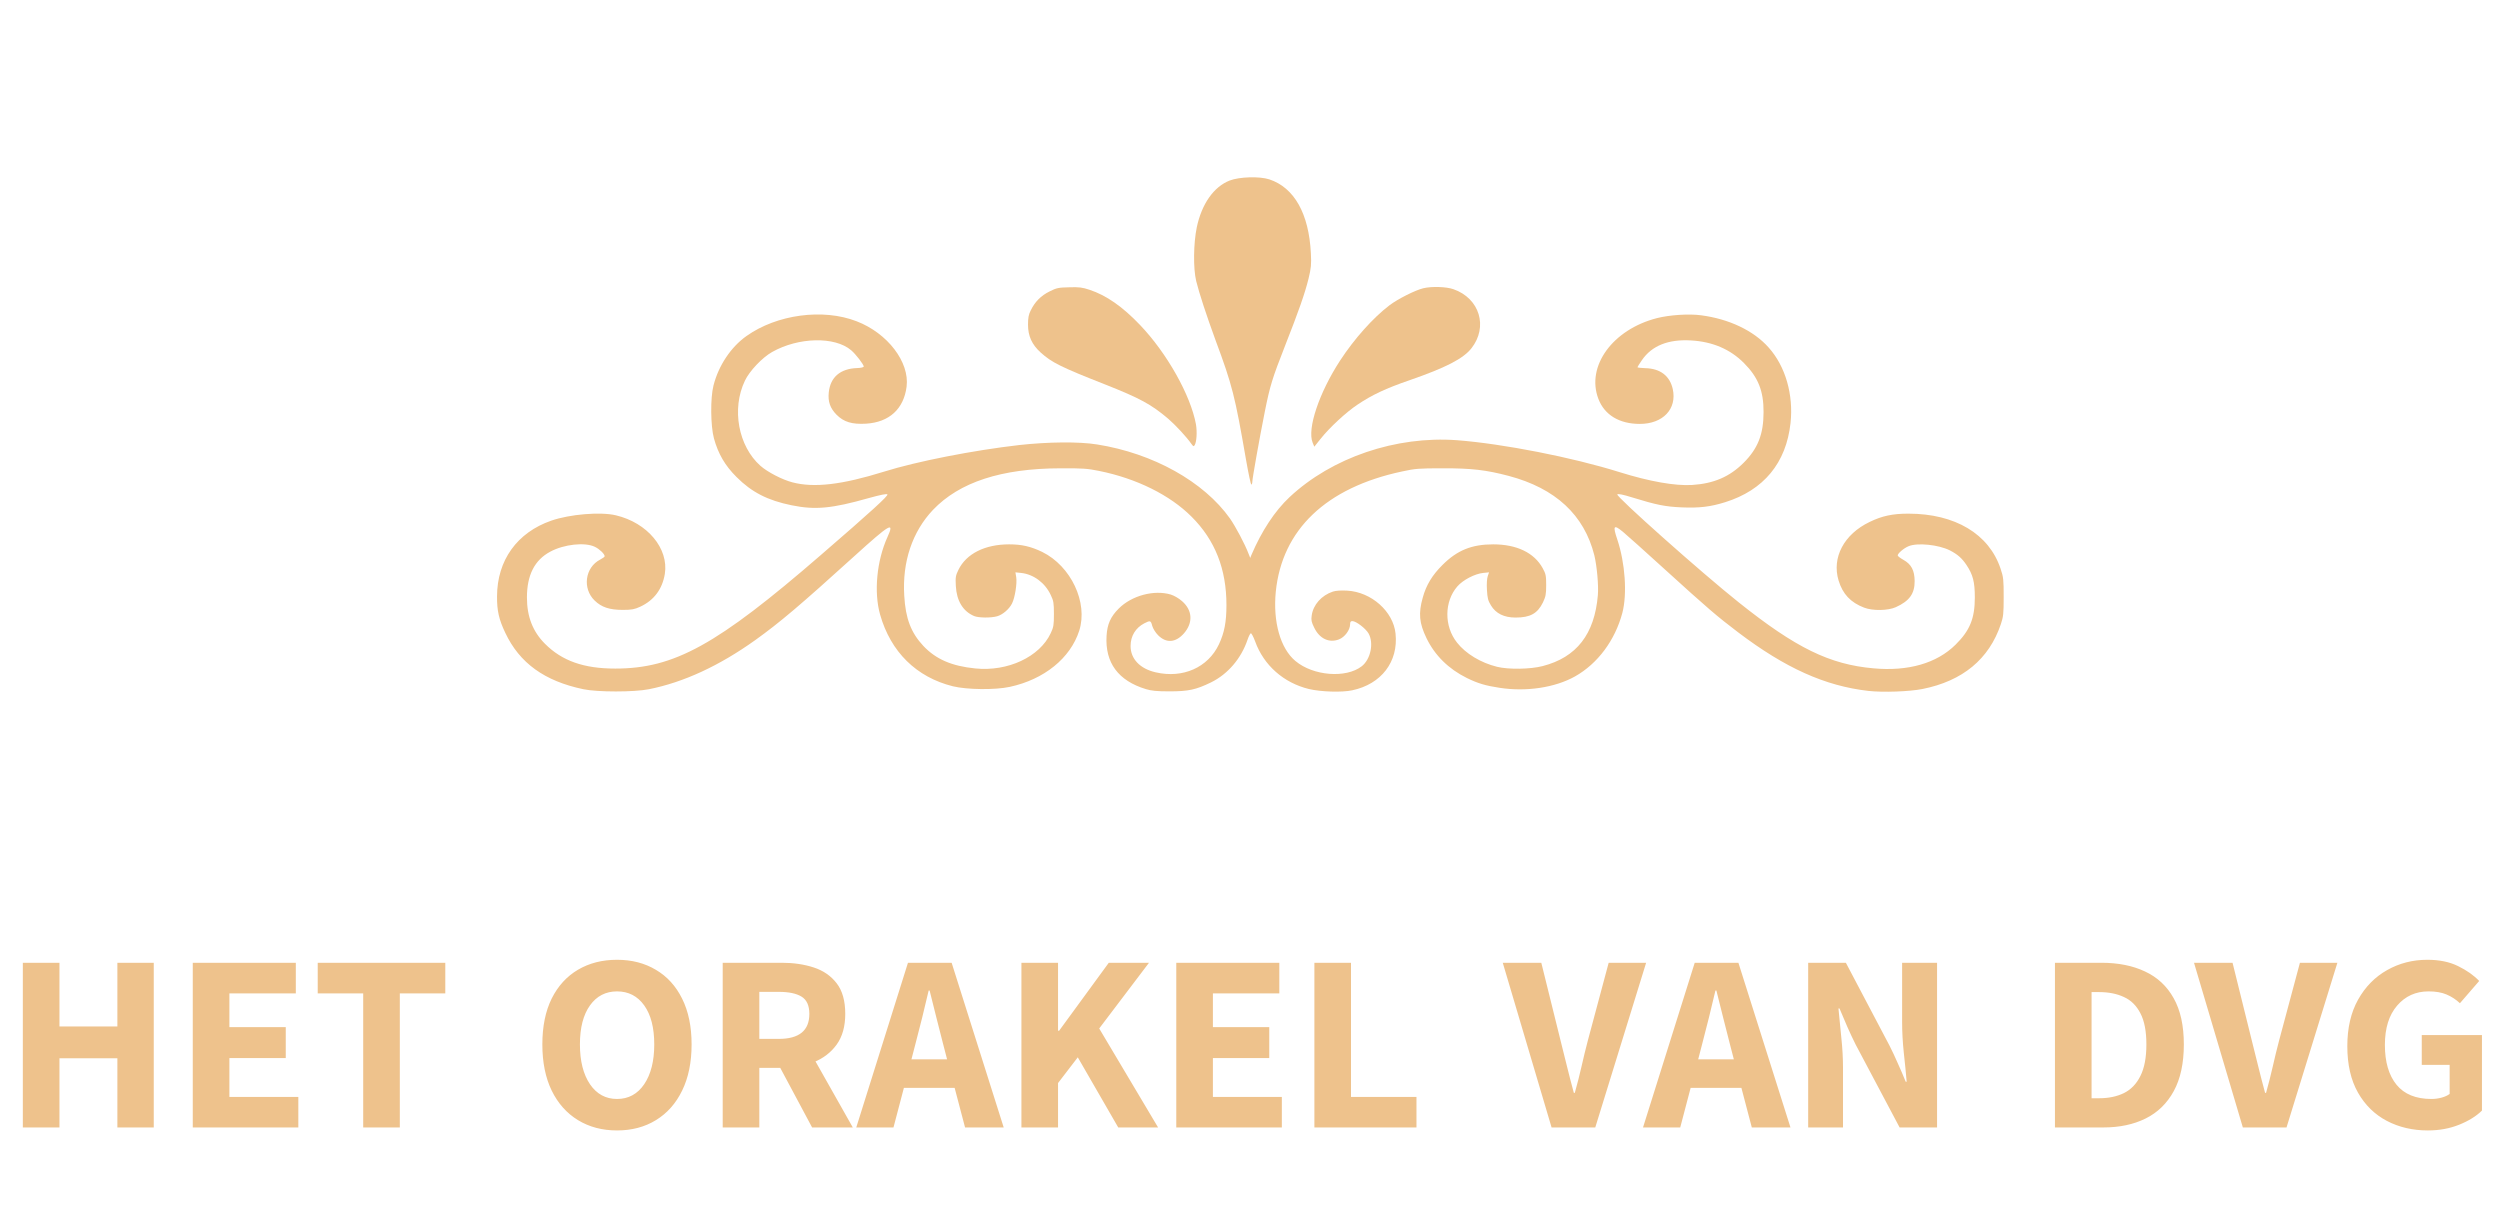 <svg width="204" height="99" viewBox="0 0 204 99" fill="none" xmlns="http://www.w3.org/2000/svg">
<g clip-path="url(#clip0_17_8443)">
<path d="M103.576 14.636C105.613 15.311 106.805 17.43 106.968 20.668C107.016 21.593 106.987 21.863 106.776 22.74C106.488 23.915 105.988 25.351 104.854 28.232C103.816 30.881 103.634 31.469 103.211 33.579C102.759 35.844 102.192 39.043 102.192 39.293C102.192 39.409 102.154 39.515 102.115 39.544C102.067 39.573 101.875 38.648 101.673 37.501C100.77 32.288 100.559 31.45 99.184 27.75C98.445 25.727 97.849 23.915 97.609 22.932C97.359 21.901 97.388 19.849 97.657 18.548C98.06 16.64 99.04 15.243 100.338 14.732C101.135 14.424 102.778 14.376 103.576 14.636Z" fill="#EEC28C"/>
<path d="M118.595 23.597C120.738 24.339 121.449 26.671 120.066 28.424C119.393 29.272 117.99 29.995 115.021 31.026C113.06 31.701 111.965 32.221 110.783 33.011C109.851 33.628 108.477 34.9 107.746 35.825L107.247 36.451L107.112 36.123C106.651 35.005 107.631 32.067 109.342 29.436C110.504 27.654 112.032 25.939 113.387 24.907C114.06 24.397 115.492 23.674 116.145 23.52C116.827 23.356 118.019 23.395 118.595 23.597Z" fill="#EEC28C"/>
<path d="M88.902 23.645C90.277 24.098 91.603 25.023 93.034 26.526C95.225 28.82 97.157 32.259 97.589 34.62C97.695 35.227 97.647 36.065 97.484 36.325C97.407 36.451 97.368 36.431 97.224 36.229C96.83 35.661 95.898 34.659 95.322 34.167C93.938 32.992 93.006 32.491 90.18 31.373C86.577 29.956 85.818 29.581 84.915 28.762C84.203 28.116 83.886 27.422 83.886 26.497C83.886 25.939 83.934 25.669 84.107 25.331C84.453 24.619 84.943 24.127 85.645 23.78C86.221 23.491 86.375 23.462 87.25 23.443C88.047 23.414 88.326 23.453 88.902 23.645Z" fill="#EEC28C"/>
<path d="M138.804 25.727C141.091 26.025 143.099 26.979 144.32 28.357C145.694 29.889 146.357 32.202 146.107 34.524C145.751 37.781 143.916 39.997 140.774 40.979C139.573 41.355 138.679 41.461 137.247 41.403C135.883 41.346 135.172 41.201 133.202 40.594C132.433 40.353 132.039 40.276 131.972 40.343C131.828 40.488 138.862 46.751 141.889 49.16C146.539 52.87 149.297 54.218 152.872 54.536C155.707 54.797 158.042 54.122 159.57 52.609C160.742 51.453 161.146 50.461 161.146 48.755C161.146 47.483 160.992 46.886 160.454 46.086C160.089 45.547 159.743 45.238 159.109 44.911C158.186 44.448 156.456 44.265 155.736 44.573C155.351 44.728 154.852 45.161 154.852 45.325C154.852 45.383 155.073 45.547 155.332 45.691C155.966 46.048 156.226 46.549 156.235 47.406C156.245 48.437 155.813 49.044 154.698 49.545C154.064 49.834 152.814 49.854 152.113 49.584C151.008 49.16 150.364 48.476 150.028 47.368C149.461 45.498 150.47 43.591 152.565 42.589C153.574 42.097 154.438 41.914 155.726 41.914C159.531 41.914 162.308 43.571 163.25 46.414C163.481 47.098 163.5 47.3 163.5 48.717C163.5 50.085 163.471 50.335 163.269 50.933C162.308 53.785 160.156 55.568 156.87 56.223C155.803 56.435 153.641 56.512 152.449 56.377C148.923 55.972 145.684 54.517 141.831 51.598C140.092 50.278 139.371 49.661 135.777 46.395C134.239 44.997 132.74 43.648 132.433 43.398C131.674 42.772 131.587 42.887 131.972 44.024C132.615 45.942 132.788 48.466 132.385 50.008C131.789 52.253 130.367 54.161 128.512 55.201C126.888 56.107 124.553 56.464 122.372 56.126C121.219 55.953 120.585 55.76 119.7 55.327C118.201 54.585 117.087 53.486 116.404 52.079C115.809 50.846 115.732 50.056 116.097 48.765C116.376 47.743 116.875 46.925 117.702 46.105C118.903 44.901 120.094 44.419 121.843 44.419C123.765 44.419 125.187 45.103 125.879 46.356C126.139 46.828 126.168 46.963 126.168 47.743C126.168 48.505 126.129 48.678 125.899 49.169C125.456 50.066 124.861 50.393 123.669 50.393C122.737 50.393 122.064 50.066 121.661 49.401C121.421 49.006 121.373 48.813 121.334 48.129C121.305 47.666 121.334 47.194 121.401 47.011L121.507 46.703L121.027 46.751C120.354 46.819 119.383 47.319 118.922 47.849C117.846 49.083 117.827 51.097 118.893 52.436C119.604 53.342 120.834 54.084 122.16 54.411C123.083 54.642 124.88 54.614 125.879 54.353C128.647 53.64 130.117 51.752 130.386 48.562C130.453 47.782 130.309 46.192 130.098 45.315C129.271 42.02 126.927 39.843 123.102 38.831C121.276 38.349 120.066 38.204 117.711 38.214C115.789 38.214 115.492 38.233 114.396 38.474C108.208 39.794 104.614 43.224 104.104 48.283C103.864 50.74 104.479 52.918 105.709 53.939C107.16 55.153 109.822 55.365 111.11 54.373C111.84 53.814 112.119 52.484 111.677 51.694C111.446 51.289 110.658 50.682 110.351 50.682C110.216 50.682 110.168 50.75 110.168 50.942C110.168 51.405 109.736 51.993 109.255 52.176C108.458 52.484 107.67 52.118 107.237 51.212C107.016 50.769 106.978 50.596 107.035 50.229C107.151 49.353 107.833 48.582 108.765 48.273C108.996 48.196 109.438 48.167 109.928 48.196C111.898 48.302 113.695 49.892 113.877 51.704C114.117 53.997 112.714 55.828 110.341 56.329C109.505 56.512 107.775 56.454 106.805 56.223C104.748 55.722 103.124 54.286 102.423 52.349C102.279 51.954 102.115 51.656 102.067 51.675C102.01 51.694 101.894 51.925 101.798 52.205C101.279 53.737 100.193 55.009 98.819 55.683C97.589 56.281 96.984 56.415 95.418 56.415C94.399 56.415 93.938 56.367 93.505 56.232C91.247 55.548 90.161 54.074 90.296 51.877C90.353 50.933 90.623 50.326 91.286 49.661C92.343 48.601 94.159 48.11 95.533 48.514C95.812 48.601 96.196 48.823 96.455 49.054C97.311 49.796 97.368 50.817 96.609 51.684C95.936 52.446 95.168 52.503 94.505 51.839C94.284 51.617 94.091 51.299 94.024 51.077C93.909 50.624 93.861 50.615 93.371 50.865C92.669 51.231 92.256 51.896 92.256 52.706C92.246 53.756 93.025 54.575 94.312 54.864C96.523 55.375 98.57 54.469 99.463 52.581C99.905 51.636 100.078 50.769 100.078 49.372C100.078 46.443 99.156 44.082 97.234 42.165C95.475 40.401 92.746 39.043 89.681 38.426C88.739 38.233 88.316 38.204 86.529 38.214C81.715 38.224 78.294 39.341 76.132 41.606C74.45 43.379 73.614 45.845 73.787 48.611C73.893 50.47 74.335 51.627 75.344 52.706C76.372 53.794 77.659 54.353 79.591 54.546C82.234 54.816 84.838 53.602 85.741 51.665C85.972 51.174 86 51 86 50.104C86 49.218 85.972 49.025 85.741 48.553C85.28 47.56 84.338 46.857 83.319 46.751L82.858 46.703L82.925 47.108C83.002 47.599 82.82 48.784 82.579 49.247C82.349 49.709 81.811 50.162 81.369 50.287C80.859 50.432 79.85 50.422 79.485 50.268C78.582 49.883 78.063 49.035 77.996 47.821C77.957 47.108 77.977 46.973 78.207 46.501C78.851 45.181 80.369 44.419 82.349 44.419C83.377 44.419 84.117 44.593 85.04 45.036C87.394 46.192 88.797 49.169 88.066 51.463C87.346 53.708 85.203 55.442 82.397 56.049C81.196 56.309 78.899 56.281 77.756 56.001C74.777 55.259 72.682 53.197 71.817 50.152C71.298 48.322 71.538 45.759 72.422 43.812C73.018 42.511 72.624 42.743 69.713 45.383C65.292 49.391 63.63 50.798 61.641 52.224C58.691 54.334 55.769 55.683 52.944 56.242C51.733 56.483 48.755 56.483 47.611 56.242C44.43 55.577 42.393 54.103 41.23 51.636C40.711 50.547 40.548 49.825 40.558 48.659C40.567 45.72 42.191 43.456 44.988 42.483C46.496 41.962 48.995 41.75 50.254 42.049C52.829 42.656 54.578 44.757 54.251 46.828C54.049 48.071 53.367 48.986 52.243 49.507C51.781 49.719 51.56 49.767 50.83 49.767C49.735 49.767 49.091 49.555 48.524 49.006C47.505 48.023 47.736 46.298 48.975 45.662C49.177 45.556 49.341 45.441 49.341 45.392C49.341 45.209 48.927 44.805 48.543 44.622C47.736 44.227 46.025 44.41 44.901 45.017C43.623 45.701 42.998 46.925 42.998 48.755C42.998 50.306 43.469 51.53 44.469 52.532C45.862 53.929 47.64 54.556 50.206 54.556C55.01 54.556 58.498 52.638 66.974 45.296C71.135 41.702 72.509 40.44 72.413 40.343C72.346 40.276 71.875 40.372 70.894 40.642C67.868 41.5 66.522 41.625 64.591 41.23C62.65 40.835 61.343 40.17 60.103 38.927C59.161 37.992 58.604 37.029 58.258 35.776C57.98 34.755 57.96 32.462 58.22 31.46C58.633 29.831 59.642 28.319 60.91 27.422C63.389 25.659 67.156 25.148 69.905 26.218C72.432 27.191 74.229 29.552 73.979 31.546C73.748 33.377 72.557 34.456 70.673 34.572C69.52 34.639 68.857 34.437 68.261 33.84C67.743 33.31 67.55 32.78 67.627 32.028C67.752 30.776 68.569 30.082 69.943 30.034C70.27 30.024 70.481 29.966 70.481 29.908C70.481 29.744 69.828 28.897 69.453 28.579C68.117 27.442 65.158 27.509 63.005 28.723C62.198 29.176 61.151 30.284 60.785 31.065C59.68 33.367 60.247 36.412 62.054 38.012C62.63 38.522 63.841 39.149 64.668 39.361C66.426 39.823 68.713 39.553 72.115 38.493C74.815 37.646 79.408 36.749 83.166 36.316C85.52 36.056 88.047 36.027 89.527 36.268C94.091 36.99 98.233 39.303 100.366 42.309C100.828 42.974 101.587 44.4 101.885 45.19L102.019 45.527L102.115 45.286C102.951 43.331 104.018 41.702 105.229 40.565C108.688 37.328 113.916 35.555 118.893 35.921C122.641 36.21 128.31 37.318 132.173 38.532C134.614 39.293 136.69 39.659 138.083 39.573C139.851 39.457 141.129 38.908 142.273 37.771C143.445 36.605 143.906 35.429 143.906 33.628C143.916 31.903 143.464 30.785 142.311 29.629C141.187 28.492 139.726 27.875 137.978 27.779C136.123 27.673 134.787 28.212 133.98 29.388C133.788 29.677 133.615 29.937 133.615 29.966C133.615 29.995 133.903 30.034 134.259 30.043C135.479 30.072 136.257 30.669 136.498 31.749C136.853 33.367 135.7 34.591 133.807 34.591C132.135 34.591 130.924 33.859 130.425 32.539C129.416 29.879 131.597 26.883 135.21 25.958C136.238 25.698 137.814 25.592 138.804 25.727Z" fill="#EEC28C"/>
</g>
<path d="M1.863 92V78.562H4.852V83.758H9.578V78.562H12.547V92H9.578V86.356H4.852V92H1.863ZM15.73 92V78.562H24.139V81.062H18.719V83.816H23.318V86.336H18.719V89.51H24.344V92H15.73ZM29.637 92V81.062H25.926V78.562H36.336V81.062H32.625V92H29.637ZM50.35 92.244C49.145 92.244 48.084 91.964 47.166 91.404C46.248 90.844 45.532 90.04 45.018 88.992C44.51 87.944 44.256 86.688 44.256 85.223C44.256 83.758 44.51 82.511 45.018 81.482C45.532 80.454 46.248 79.669 47.166 79.129C48.084 78.588 49.145 78.318 50.35 78.318C51.554 78.318 52.612 78.592 53.523 79.139C54.441 79.679 55.154 80.463 55.662 81.492C56.176 82.521 56.434 83.764 56.434 85.223C56.434 86.688 56.176 87.944 55.662 88.992C55.154 90.04 54.441 90.844 53.523 91.404C52.612 91.964 51.554 92.244 50.35 92.244ZM50.35 89.676C51.281 89.676 52.02 89.275 52.566 88.475C53.113 87.667 53.387 86.583 53.387 85.223C53.387 83.862 53.113 82.801 52.566 82.039C52.02 81.277 51.281 80.897 50.35 80.897C49.425 80.897 48.69 81.277 48.143 82.039C47.596 82.801 47.322 83.862 47.322 85.223C47.322 86.583 47.596 87.667 48.143 88.475C48.69 89.275 49.425 89.676 50.35 89.676ZM58.973 92V78.562H63.797C64.747 78.562 65.613 78.689 66.394 78.943C67.176 79.197 67.801 79.627 68.269 80.232C68.738 80.838 68.973 81.671 68.973 82.732C68.973 83.755 68.738 84.591 68.269 85.242C67.801 85.887 67.176 86.365 66.394 86.678C65.613 86.984 64.747 87.137 63.797 87.137H61.961V92H58.973ZM61.961 84.773H63.553C65.213 84.773 66.043 84.093 66.043 82.732C66.043 82.055 65.831 81.587 65.408 81.326C64.985 81.066 64.367 80.936 63.553 80.936H61.961V84.773ZM66.268 92L63.24 86.336L65.32 84.441L69.588 92H66.268ZM81.902 92H78.748L77.898 88.768H73.758L72.908 92H69.871L74.09 78.562H77.654L81.902 92ZM74.705 85.164L74.373 86.443H77.283L76.951 85.164C76.775 84.487 76.593 83.771 76.404 83.016C76.222 82.26 76.04 81.531 75.857 80.828H75.779C75.617 81.538 75.441 82.27 75.252 83.025C75.063 83.774 74.881 84.487 74.705 85.164ZM83.348 92V78.562H86.336V84.109H86.424L90.477 78.562H93.758L89.695 83.924L94.5 92H91.248L87.947 86.277L86.336 88.377V92H83.348ZM95.984 92V78.562H104.393V81.062H98.973V83.816H103.572V86.336H98.973V89.51H104.598V92H95.984ZM107.254 92V78.562H110.242V89.51H115.584V92H107.254ZM126.609 92L122.625 78.562H125.77L127.332 84.871C127.521 85.613 127.7 86.333 127.869 87.029C128.038 87.719 128.224 88.436 128.426 89.178H128.504C128.712 88.436 128.895 87.719 129.051 87.029C129.207 86.333 129.383 85.613 129.578 84.871L131.268 78.562H134.324L130.174 92H126.609ZM146.102 92H142.947L142.098 88.768H137.957L137.107 92H134.07L138.289 78.562H141.854L146.102 92ZM138.904 85.164L138.572 86.443H141.482L141.15 85.164C140.975 84.487 140.792 83.771 140.604 83.016C140.421 82.26 140.239 81.531 140.057 80.828H139.979C139.816 81.538 139.64 82.27 139.451 83.025C139.262 83.774 139.08 84.487 138.904 85.164ZM147.547 92V78.562H150.623L154.188 85.33C154.415 85.779 154.64 86.258 154.861 86.766C155.089 87.267 155.304 87.768 155.506 88.269H155.584C155.525 87.56 155.447 86.772 155.35 85.906C155.258 85.034 155.213 84.201 155.213 83.406V78.562H158.064V92H155.008L151.424 85.242C151.196 84.787 150.971 84.308 150.75 83.807C150.535 83.305 150.32 82.801 150.105 82.293H150.018C150.089 83.035 150.167 83.829 150.252 84.676C150.343 85.522 150.389 86.342 150.389 87.137V92H147.547ZM167.684 92V78.562H171.473C172.846 78.562 174.035 78.8 175.037 79.275C176.046 79.744 176.824 80.47 177.371 81.453C177.924 82.43 178.201 83.686 178.201 85.223C178.201 86.759 177.928 88.029 177.381 89.031C176.834 90.034 176.069 90.779 175.086 91.268C174.103 91.756 172.954 92 171.639 92H167.684ZM170.672 89.617H171.287C172.062 89.617 172.736 89.477 173.309 89.197C173.888 88.911 174.337 88.445 174.656 87.801C174.982 87.156 175.145 86.297 175.145 85.223C175.145 84.148 174.982 83.302 174.656 82.684C174.337 82.059 173.888 81.616 173.309 81.356C172.736 81.088 172.062 80.955 171.287 80.955H170.672V89.617ZM183.016 92L179.031 78.562H182.176L183.738 84.871C183.927 85.613 184.106 86.333 184.275 87.029C184.445 87.719 184.63 88.436 184.832 89.178H184.91C185.118 88.436 185.301 87.719 185.457 87.029C185.613 86.333 185.789 85.613 185.984 84.871L187.674 78.562H190.73L186.58 92H183.016ZM198.113 92.244C196.876 92.244 195.76 91.984 194.764 91.463C193.774 90.942 192.99 90.174 192.41 89.158C191.831 88.136 191.541 86.873 191.541 85.369C191.541 83.885 191.834 82.618 192.42 81.57C193.012 80.516 193.803 79.712 194.793 79.158C195.783 78.598 196.876 78.318 198.074 78.318C199.051 78.318 199.887 78.491 200.584 78.836C201.287 79.181 201.86 79.585 202.303 80.047L200.73 81.863C200.405 81.557 200.04 81.32 199.637 81.15C199.24 80.981 198.751 80.897 198.172 80.897C197.124 80.897 196.268 81.284 195.604 82.059C194.939 82.833 194.607 83.901 194.607 85.262C194.607 86.655 194.923 87.739 195.555 88.514C196.186 89.288 197.137 89.676 198.406 89.676C198.686 89.676 198.96 89.64 199.227 89.568C199.493 89.497 199.715 89.396 199.891 89.266V86.893H197.615V84.461H202.527V90.623C202.065 91.079 201.447 91.463 200.672 91.775C199.897 92.088 199.044 92.244 198.113 92.244Z" fill="#EEC28C"/>
<defs>
<clipPath id="clip0_17_8443">
<rect width="123" height="74" fill="white" transform="matrix(-1 -8.74228e-08 -8.74228e-08 1 163.5 0)"/>
</clipPath>
</defs>
</svg>

